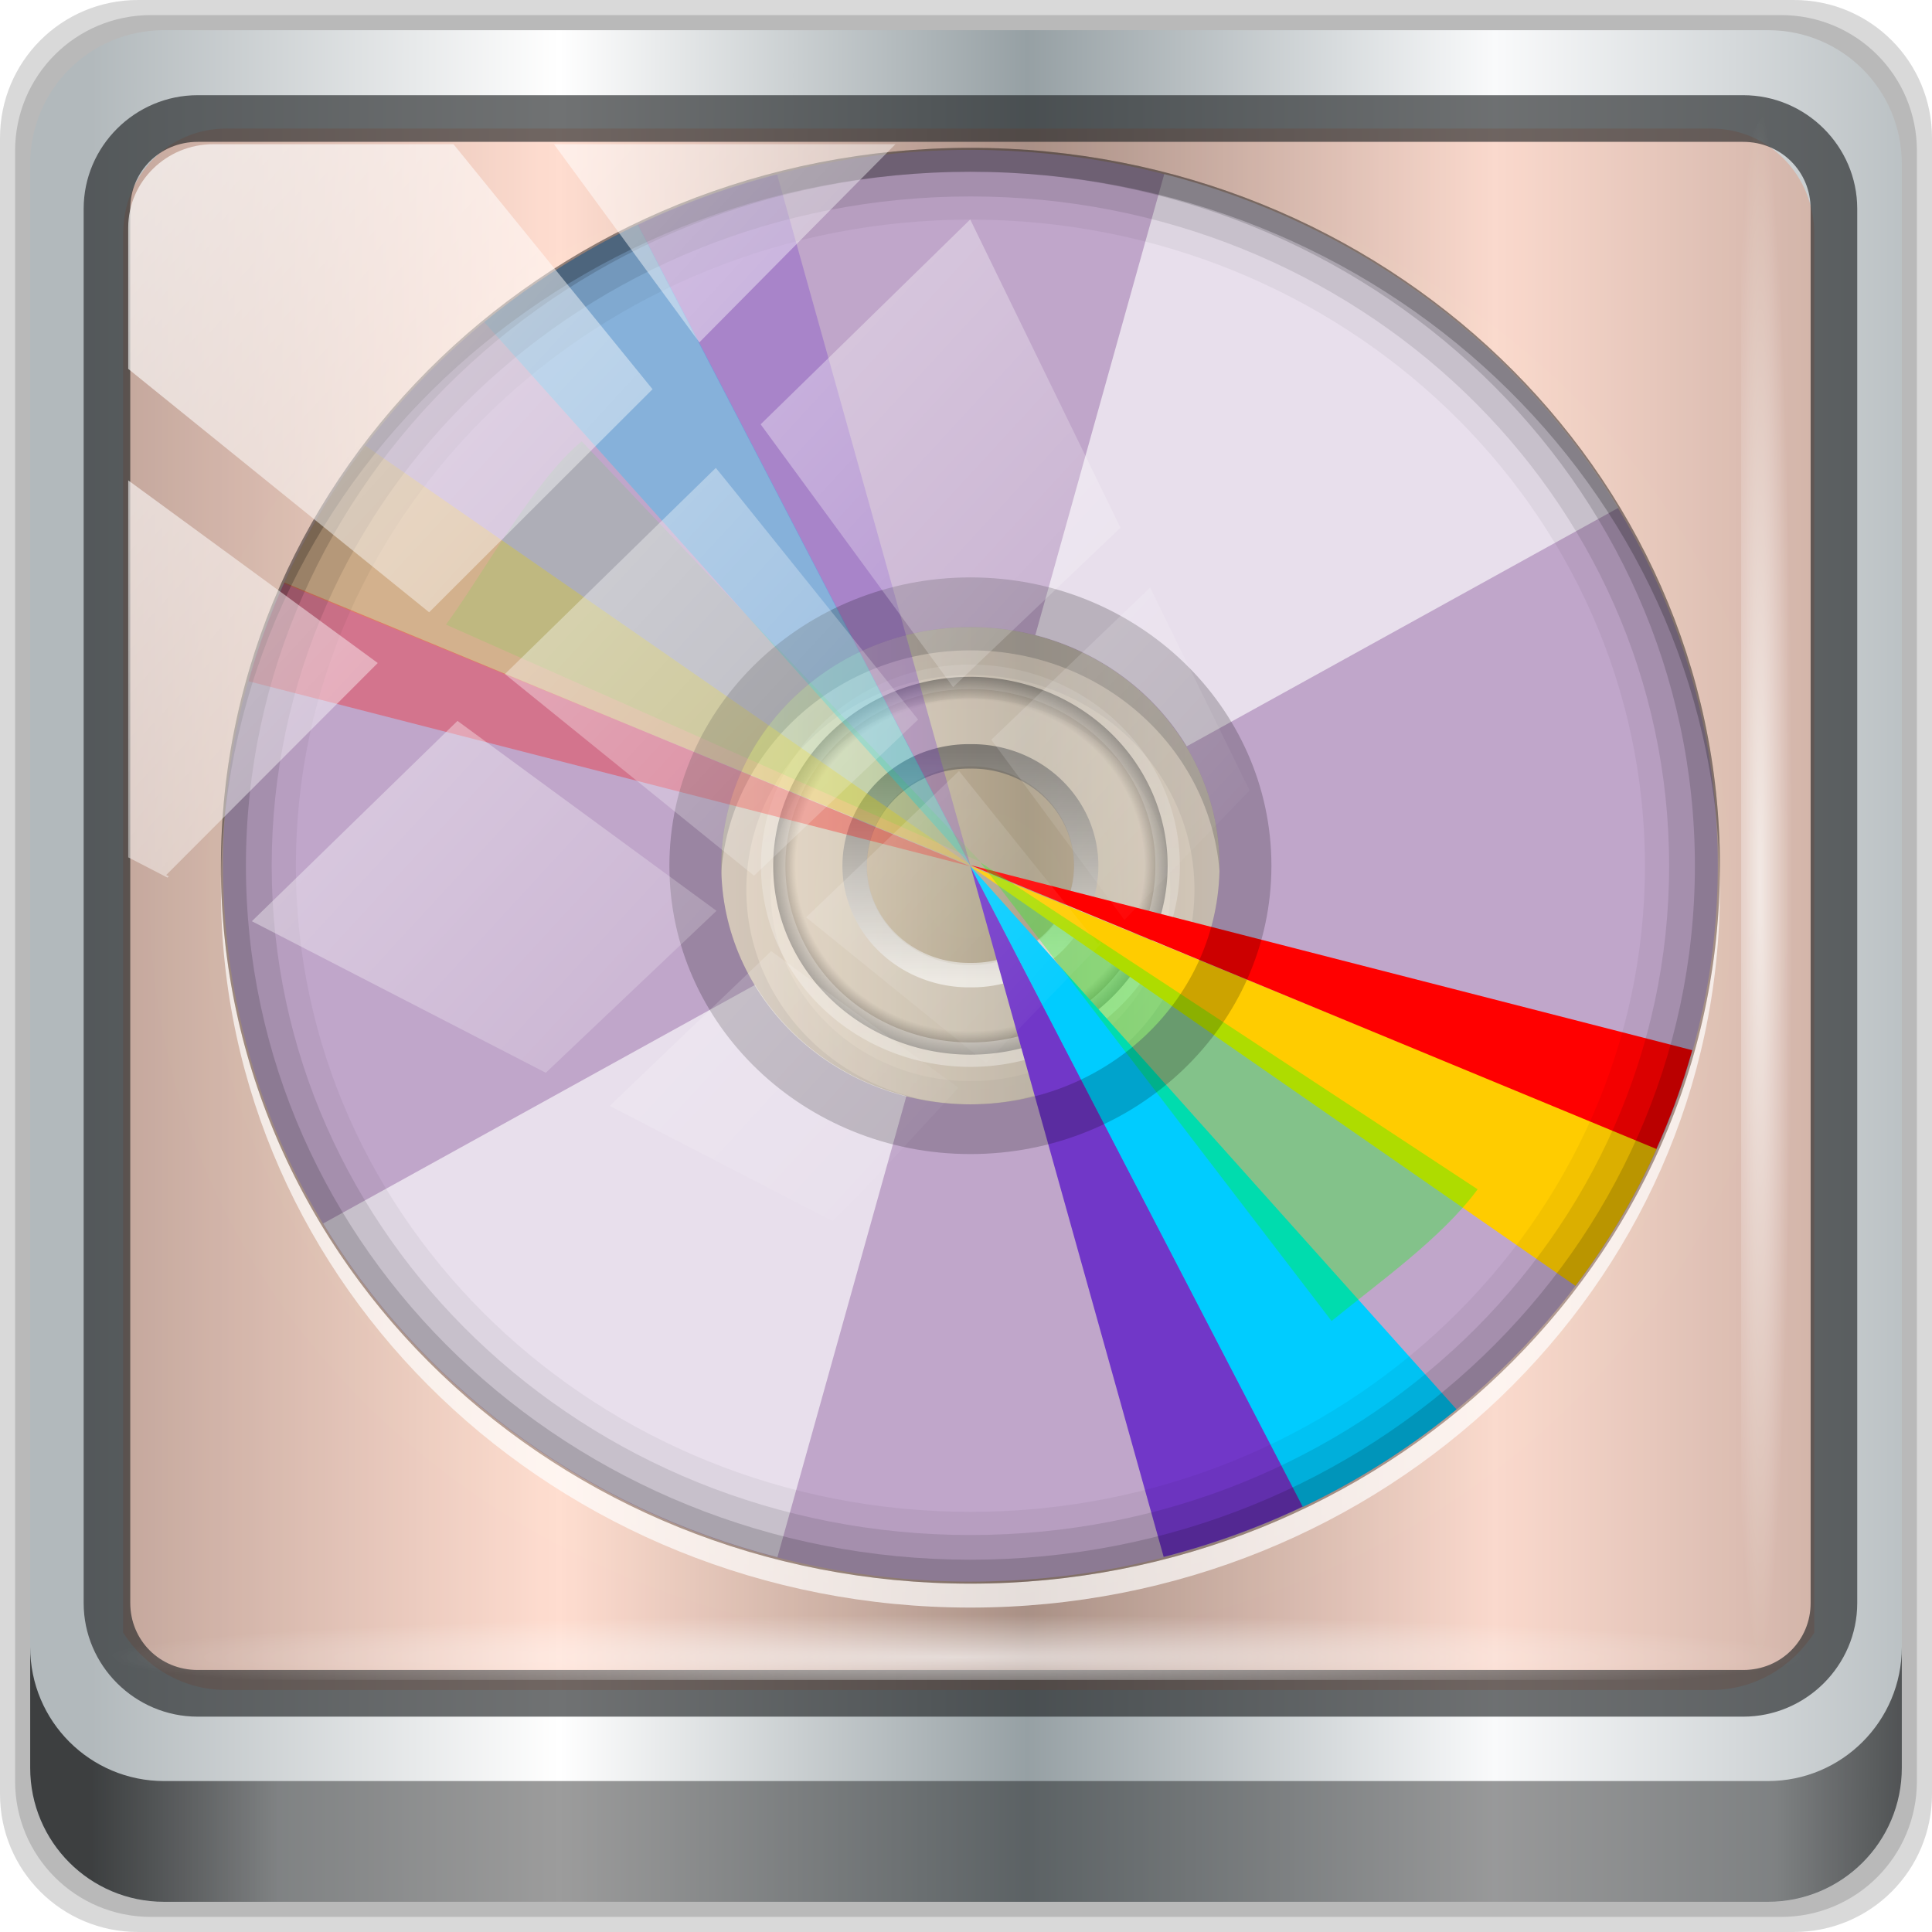 <?xml version="1.0" encoding="UTF-8" standalone="no"?>
<!-- Created with Inkscape (http://www.inkscape.org/) -->

<svg
   xmlns:dc="http://purl.org/dc/elements/1.1/"
   xmlns:cc="http://creativecommons.org/ns#"
   xmlns:rdf="http://www.w3.org/1999/02/22-rdf-syntax-ns#"
   xmlns:svg="http://www.w3.org/2000/svg"
   xmlns="http://www.w3.org/2000/svg"
   xmlns:xlink="http://www.w3.org/1999/xlink"
   xmlns:sodipodi="http://sodipodi.sourceforge.net/DTD/sodipodi-0.dtd"
   xmlns:inkscape="http://www.inkscape.org/namespaces/inkscape"
   width="96"
   height="96"
   id="svg2"
   version="1.1"
   inkscape:version="0.92.2 5c3e80d, 2017-08-06"
   sodipodi:docname="filename-track-amarok.svg">
  <script
     xlink:href=""
     id="script2985" />
  <defs
     id="defs4">
    <linearGradient
       inkscape:collect="always"
       id="linearGradient1165">
      <stop
         style="stop-color:#ffffff;stop-opacity:1;"
         offset="0"
         id="stop1161" />
      <stop
         style="stop-color:#ffffff;stop-opacity:0;"
         offset="1"
         id="stop1163" />
    </linearGradient>
    <linearGradient
       inkscape:collect="always"
       id="linearGradient1157">
      <stop
         style="stop-color:#ffffff;stop-opacity:1;"
         offset="0"
         id="stop1153" />
      <stop
         style="stop-color:#ffffff;stop-opacity:0;"
         offset="1"
         id="stop1155" />
    </linearGradient>
    <filter
       color-interpolation-filters="sRGB"
       id="filter3832-0">
      <feGaussianBlur
         id="feGaussianBlur3834-4"
         stdDeviation="0.769" />
    </filter>
    <linearGradient
       id="linearGradient4370-2">
      <stop
         id="stop4372-3"
         style="stop-color:#2a7fff;stop-opacity:1"
         offset="0" />
      <stop
         id="stop4374-7"
         style="stop-color:#003380;stop-opacity:1"
         offset="1" />
    </linearGradient>
    <linearGradient
       id="linearGradient3266-4">
      <stop
         id="stop2807-3"
         style="stop-color:#ffffff;stop-opacity:1"
         offset="0" />
      <stop
         id="stop2809-4"
         style="stop-color:#000000;stop-opacity:0"
         offset="1" />
    </linearGradient>
    <filter
       color-interpolation-filters="sRGB"
       id="filter4365">
      <feGaussianBlur
         id="feGaussianBlur4367"
         stdDeviation="0.769" />
    </filter>
    <linearGradient
       id="linearGradient4370">
      <stop
         id="stop4372"
         style="stop-color:#2a7fff;stop-opacity:1"
         offset="0" />
      <stop
         id="stop4374"
         style="stop-color:#003380;stop-opacity:1"
         offset="1" />
    </linearGradient>
    <linearGradient
       id="linearGradient4377">
      <stop
         id="stop4379"
         style="stop-color:#ffffff;stop-opacity:1"
         offset="0" />
      <stop
         id="stop4381"
         style="stop-color:#000000;stop-opacity:0"
         offset="1" />
    </linearGradient>
    <linearGradient
       id="linearGradient3362">
      <stop
         id="stop3364"
         style="stop-color:#4d4d4d;stop-opacity:1"
         offset="0" />
      <stop
         id="stop3366"
         style="stop-color:#ffffff;stop-opacity:1"
         offset="1" />
    </linearGradient>
    <linearGradient
       id="linearGradient3342">
      <stop
         id="stop3344"
         style="stop-color:#000000;stop-opacity:0"
         offset="0" />
      <stop
         id="stop3350"
         style="stop-color:#000000;stop-opacity:0"
         offset="0.85" />
      <stop
         id="stop3346"
         style="stop-color:#000000;stop-opacity:1"
         offset="1" />
    </linearGradient>
    <linearGradient
       id="linearGradient3330">
      <stop
         id="stop3332"
         style="stop-color:#ffffff;stop-opacity:0.203"
         offset="0" />
      <stop
         id="stop3334"
         style="stop-color:#ffffff;stop-opacity:0.68"
         offset="1" />
    </linearGradient>
    <clipPath
       id="clipPath4031">
      <path
         d="M 48,32 C 28.118,32 12,48.118 12,68 12,87.882 28.118,104 48,104 67.882,104 84,87.882 84,68 84,48.118 67.882,32 48,32 z m 0,24 c 6.627,0 12,5.373 12,12 0,6.627 -5.373,12 -12,12 -6.627,0 -12,-5.373 -12,-12 0,-6.627 5.373,-12 12,-12 z"
         inkscape:connector-curvature="0"
         id="path4033"
         style="fill:#bbb1bf;fill-opacity:1;stroke:none" />
    </clipPath>
    <filter
       x="-0.19"
       y="-0.171"
       width="1.381"
       height="1.341"
       color-interpolation-filters="sRGB"
       id="filter4035">
      <feGaussianBlur
         id="feGaussianBlur4037"
         stdDeviation="4.948" />
    </filter>
    <clipPath
       id="clipPath4187">
      <path
         d="m 48,102 c -19.882,0 -36,16.118 -36,36 0,19.882 16.118,36 36,36 19.882,0 36,-16.118 36,-36 0,-19.882 -16.118,-36 -36,-36 z m 0,24 c 6.627,0 12,5.373 12,12 0,6.627 -5.373,12 -12,12 -6.627,0 -12,-5.373 -12,-12 0,-6.627 5.373,-12 12,-12 z"
         inkscape:connector-curvature="0"
         id="path4189"
         style="fill:#bbb1bf;fill-opacity:1;stroke:none" />
    </clipPath>
    <filter
       x="-0.18"
       y="-0.18"
       width="1.36"
       height="1.36"
       color-interpolation-filters="sRGB"
       id="filter4195">
      <feGaussianBlur
         id="feGaussianBlur4197"
         stdDeviation="5.216" />
    </filter>
    <linearGradient
       id="linearGradient4042">
      <stop
         id="stop4044"
         style="stop-color:#ff9800;stop-opacity:1"
         offset="0" />
      <stop
         id="stop4046"
         style="stop-color:#ff4600;stop-opacity:1"
         offset="1" />
    </linearGradient>
    <linearGradient
       inkscape:collect="always"
       id="linearGradient3888-8-4-8-4-6-9-0-8-7-9">
      <stop
         style="stop-color:#ffffff;stop-opacity:1;"
         offset="0"
         id="stop3890-4-7-9-5-7-0-8-8-8-6" />
      <stop
         style="stop-color:#ffffff;stop-opacity:0;"
         offset="1"
         id="stop3892-5-8-2-8-3-3-3-06-4-4" />
    </linearGradient>
    <linearGradient
       id="linearGradient4091-0-3-0-7">
      <stop
         style="stop-color:#ffffff;stop-opacity:1;"
         offset="0"
         id="stop4093-3-6-4-2" />
      <stop
         id="stop4099-6-1-8-3"
         offset="0.8"
         style="stop-color:#ffffff;stop-opacity:1;" />
      <stop
         style="stop-color:#ffffff;stop-opacity:0;"
         offset="1"
         id="stop4095-1-0-7-9" />
    </linearGradient>
    <linearGradient
       id="linearGradient3832-0-6-1-1">
      <stop
         style="stop-color:#000000;stop-opacity:1;"
         offset="0"
         id="stop3834-6-3-7-1" />
      <stop
         id="stop3872-2-4"
         offset="0.1"
         style="stop-color:#000000;stop-opacity:0.588;" />
      <stop
         style="stop-color:#000000;stop-opacity:0.588;"
         offset="0.9"
         id="stop3844-6-2-7-6" />
      <stop
         style="stop-color:#000000;stop-opacity:1;"
         offset="1"
         id="stop3836-5-0-2-9" />
    </linearGradient>
    <linearGradient
       gradientTransform="matrix(1.135,0,0,1.134,-40.037,-46.788)"
       y2="47"
       x2="90"
       y1="47"
       x1="6"
       gradientUnits="userSpaceOnUse"
       id="linearGradient5021"
       xlink:href="#linearGradient6139-0"
       inkscape:collect="always" />
    <linearGradient
       id="linearGradient6139-0">
      <stop
         id="stop6141-2"
         offset="0"
         style="stop-color:#b7b7b7;stop-opacity:1;" />
      <stop
         style="stop-color:#ffffff;stop-opacity:1;"
         offset="0.25"
         id="stop6151-0" />
      <stop
         style="stop-color:#9d9d9d;stop-opacity:1;"
         offset="0.5"
         id="stop6147-1" />
      <stop
         id="stop6149-4"
         offset="0.75"
         style="stop-color:#fafafa;stop-opacity:1;" />
      <stop
         id="stop6143-4"
         offset="1"
         style="stop-color:#b7b7b7;stop-opacity:1;" />
    </linearGradient>
    <radialGradient
       inkscape:collect="always"
       xlink:href="#linearGradient4042"
       id="radialGradient4798"
       gradientUnits="userSpaceOnUse"
       gradientTransform="matrix(1.003,0,0,0.894,9.597,20.257)"
       cx="14.693"
       cy="0.381"
       fx="14.693"
       fy="0.381"
       r="45.056" />
    <linearGradient
       inkscape:collect="always"
       xlink:href="#linearGradient3362"
       id="linearGradient4800"
       gradientUnits="userSpaceOnUse"
       x1="25.22"
       y1="61.922"
       x2="94.568"
       y2="61.922"
       gradientTransform="matrix(0,0.166,-0.209,0,37.238,9.499)" />
    <radialGradient
       inkscape:collect="always"
       xlink:href="#linearGradient3342"
       id="radialGradient4802"
       gradientUnits="userSpaceOnUse"
       gradientTransform="matrix(0,0.287,-0.302,0,43.005,2.257)"
       cx="59.894"
       cy="61.922"
       fx="59.894"
       fy="61.922"
       r="33.714" />
    <linearGradient
       inkscape:collect="always"
       xlink:href="#linearGradient3330"
       id="linearGradient4804"
       gradientUnits="userSpaceOnUse"
       x1="26.18"
       y1="61.922"
       x2="93.608"
       y2="61.922"
       gradientTransform="matrix(0,0.287,-0.36,0,46.628,2.257)" />
    <style
       id="current-color-scheme"
       type="text/css">
      .ColorScheme-Text {
        color:#4d4d4d;
      }
      </style>
    <linearGradient
       y2="47"
       x2="90"
       y1="47"
       x1="6"
       gradientTransform="matrix(1.107,0,0,1.107,-25.987,-36.791)"
       gradientUnits="userSpaceOnUse"
       id="linearGradient4071"
       xlink:href="#linearGradient6139-0-3"
       inkscape:collect="always" />
    <linearGradient
       id="linearGradient6139-0-3">
      <stop
         style="stop-color:#b2b9bc;stop-opacity:1"
         offset="0"
         id="stop6141-2-6" />
      <stop
         id="stop6151-0-7"
         offset="0.25"
         style="stop-color:#ffffff;stop-opacity:1;" />
      <stop
         id="stop6147-1-5"
         offset="0.5"
         style="stop-color:#96a0a4;stop-opacity:1" />
      <stop
         style="stop-color:#f9fafb;stop-opacity:1;"
         offset="0.75"
         id="stop6149-4-3" />
      <stop
         style="stop-color:#b2b9bc;stop-opacity:1"
         offset="1"
         id="stop6143-4-5" />
    </linearGradient>
    <linearGradient
       gradientUnits="userSpaceOnUse"
       y2="88.172"
       x2="94.5"
       y1="88.172"
       x1="1.5"
       id="linearGradient4129"
       xlink:href="#linearGradient3832-0-6-1-1"
       inkscape:collect="always"
       gradientTransform="translate(-20.844,-32.756)" />
    <linearGradient
       y2="14.514"
       x2="50.528"
       y1="-28.642"
       x1="2.771"
       gradientUnits="userSpaceOnUse"
       id="linearGradient4767"
       xlink:href="#linearGradient3888-8-4-8-4-6-9-0-8-7-9"
       inkscape:collect="always"
       gradientTransform="translate(2.91,-8.897)" />
    <clipPath
       clipPathUnits="userSpaceOnUse"
       id="clipPath4156-4-1">
      <path
         style="opacity:0.6;fill:#ffffff;fill-opacity:1;stroke:none"
         d="m 27.046,-55.695 -14.214,13.321 h 0.061 l 15.653,21.771 10.231,-10.546 C 38.562,-32.302 27.468,-54.819 27.046,-55.695 Z M 9.647,-39.383 -5.241,-25.321 15.988,-7.806 26.372,-18.383 Z m 31.491,12.951 -9.741,9.714 8.945,12.458 7.781,-7.555 z m -49.84,4.379 -13.754,12.982 26.283,13.846 0.061,-0.062 -0.123,-0.062 L 13.599,-5.401 -8.702,-22.053 Z m 38.015,7.401 -9.803,9.775 11.579,9.559 7.628,-7.401 -8.669,-11.009 z m 20.187,5.674 -7.383,7.216 6.188,8.542 5.82,-6.137 z m -32.195,6.322 -9.557,9.498 13.662,7.185 7.934,-7.678 z m 23.312,2.374 -7.107,6.938 8.363,6.907 5.361,-5.674 -0.061,-0.092 -0.092,0.123 -6.464,-8.203 z m -8.73,8.542 -7.505,7.339 10.354,5.458 c 1.397,-1.321 5.675,-6.123 5.851,-6.322 z"
         id="path4158-0-8"
         inkscape:connector-curvature="0" />
    </clipPath>
    <radialGradient
       inkscape:collect="always"
       xlink:href="#linearGradient4042"
       id="radialGradient1151"
       cx="24.242"
       cy="21.108"
       fx="24.242"
       fy="21.108"
       r="42.018"
       gradientTransform="matrix(1,0,0,0.911,0,1.877)"
       gradientUnits="userSpaceOnUse" />
    <radialGradient
       inkscape:collect="always"
       xlink:href="#linearGradient1157"
       id="radialGradient1159"
       cx="23.607"
       cy="58.814"
       fx="23.607"
       fy="58.814"
       r="42.125"
       gradientTransform="matrix(1,0,0,0.05,0,55.848)"
       gradientUnits="userSpaceOnUse" />
    <radialGradient
       inkscape:collect="always"
       xlink:href="#linearGradient1165"
       id="radialGradient1167"
       cx="20.374"
       cy="-63.555"
       fx="20.374"
       fy="-63.555"
       r="38.375"
       gradientTransform="matrix(1,0,0,0.042,0,-60.884)"
       gradientUnits="userSpaceOnUse" />
    <filter
       inkscape:collect="always"
       style="color-interpolation-filters:sRGB"
       id="filter1064"
       x="-0.743"
       width="2.486"
       y="-1.002"
       height="3.004">
      <feGaussianBlur
         inkscape:collect="always"
         stdDeviation="4.604"
         id="feGaussianBlur1066" />
    </filter>
    <filter
       inkscape:collect="always"
       style="color-interpolation-filters:sRGB"
       id="filter1136"
       x="-0.898"
       width="2.796"
       y="-1.033"
       height="3.066">
      <feGaussianBlur
         inkscape:collect="always"
         stdDeviation="5.172"
         id="feGaussianBlur1138" />
    </filter>
    <filter
       inkscape:collect="always"
       style="color-interpolation-filters:sRGB"
       id="filter952"
       x="-0.711"
       width="2.421"
       y="-1.226"
       height="3.452">
      <feGaussianBlur
         inkscape:collect="always"
         stdDeviation="5.635"
         id="feGaussianBlur954" />
    </filter>
    <filter
       inkscape:collect="always"
       style="color-interpolation-filters:sRGB"
       id="filter956"
       x="-0.674"
       width="2.348"
       y="-1.817"
       height="4.634">
      <feGaussianBlur
         inkscape:collect="always"
         stdDeviation="5.635"
         id="feGaussianBlur958" />
    </filter>
    <filter
       inkscape:collect="always"
       style="color-interpolation-filters:sRGB"
       id="filter960"
       x="-1.45"
       width="3.9"
       y="-0.752"
       height="2.504">
      <feGaussianBlur
         inkscape:collect="always"
         stdDeviation="5.635"
         id="feGaussianBlur962" />
    </filter>
    <filter
       inkscape:collect="always"
       style="color-interpolation-filters:sRGB"
       id="filter964"
       x="-1"
       width="3"
       y="-0.805"
       height="2.61">
      <feGaussianBlur
         inkscape:collect="always"
         stdDeviation="5.635"
         id="feGaussianBlur966" />
    </filter>
  </defs>
  <sodipodi:namedview
     id="base"
     pagecolor="#ffffff"
     bordercolor="#666666"
     borderopacity="1.0"
     inkscape:pageopacity="0.0"
     inkscape:pageshadow="2"
     inkscape:zoom="2.9683228"
     inkscape:cx="24.677046"
     inkscape:cy="48"
     inkscape:current-layer="g4742"
     showgrid="true"
     inkscape:document-units="px"
     inkscape:grid-bbox="true"
     inkscape:showpageshadow="false"
     gridtolerance="1"
     guidetolerance="1"
     objecttolerance="1"
     inkscape:window-width="1280"
     inkscape:window-height="974"
     inkscape:window-x="0"
     inkscape:window-y="21"
     inkscape:window-maximized="1" />
  <g
     id="layer1"
     inkscape:label="Layer 1"
     inkscape:groupmode="layer"
     transform="translate(0,32)">
    <g
       id="g4742"
       transform="translate(23.893,-8.439)">
      <path
         inkscape:connector-curvature="0"
         id="path3288"
         d="m 65.25,-23.561 h -82.286 c -3.799,0 -6.857,3.058 -6.857,6.857 v 82.286 c 0,3.799 3.058,6.857 6.857,6.857 h 82.286 c 3.799,0 6.857,-3.058 6.857,-6.857 v -82.286 c 0,-3.799 -3.058,-6.857 -6.857,-6.857 z"
         style="display:inline;opacity:0.15;fill:#000000;fill-opacity:1;fill-rule:nonzero;stroke:none" />
      <path
         style="display:inline;opacity:0.15;fill:#000000;fill-opacity:1;fill-rule:nonzero;stroke:none"
         d="m 64.607,-22.811 h -81 c -3.739,0 -6.75,3.01 -6.75,6.75 v 81 c 0,3.74 3.011,6.75 6.75,6.75 h 81 c 3.74,0 6.75,-3.01 6.75,-6.75 v -81 c 0,-3.739 -3.01,-6.75 -6.75,-6.75 z"
         id="path4085"
         inkscape:connector-curvature="0" />
      <path
         inkscape:connector-curvature="0"
         id="rect4251-1"
         d="m 63.964,-22.061 h -79.714 c -3.68,0 -6.643,2.963 -6.643,6.643 v 79.714 c 0,3.68 2.963,6.643 6.643,6.643 h 79.714 c 3.68,0 6.643,-2.963 6.643,-6.643 v -79.714 c 0,-3.68 -2.963,-6.643 -6.643,-6.643 z"
         style="display:inline;fill:url(#linearGradient4071);fill-opacity:1;fill-rule:nonzero;stroke:none" />
      <path
         sodipodi:nodetypes="sscccsccscccsss"
         inkscape:connector-curvature="0"
         id="path3400-6"
         d="m -12.652,-17.173 c -2.856,0 -5.124,2.319 -5.124,5.24 V 9.781 17.117 57.565 c 1.097,1.707 2.969,2.849 5.124,2.849 h 4.099 65.589 4.099 c 2.155,0 4.027,-1.142 5.124,-2.849 V 17.117 9.781 -11.933 c 0,-2.921 -2.268,-5.24 -5.124,-5.24 z"
         style="display:inline;opacity:0.186;fill:url(#radialGradient1151);fill-opacity:1;fill-rule:nonzero;stroke:none;stroke-width:1.03" />
      <path
         style="color:#000000;font-style:normal;font-variant:normal;font-weight:normal;font-stretch:normal;font-size:medium;line-height:normal;font-family:Sans;-inkscape-font-specification:Sans;text-indent:0;text-align:start;text-decoration:none;text-decoration-line:none;letter-spacing:normal;word-spacing:normal;text-transform:none;writing-mode:lr-tb;direction:ltr;baseline-shift:baseline;text-anchor:start;display:inline;overflow:visible;visibility:visible;fill:#1f2224;fill-opacity:0.633;stroke:none;stroke-width:2.376;marker:none;enable-background:accumulate"
         d="m -14.068,-18.831 c -3.117,0 -5.668,2.54 -5.668,5.646 v 69.278 c 0,3.106 2.551,5.646 5.668,5.646 h 76.792 c 3.117,0 5.668,-2.54 5.668,-5.646 v -69.278 c 0,-3.106 -2.551,-5.646 -5.668,-5.646 z m 0,2.319 h 76.792 c 1.888,0 3.352,1.48 3.352,3.327 v 69.278 c 0,1.846 -1.464,3.327 -3.352,3.327 h -76.792 c -1.888,0 -3.352,-1.48 -3.352,-3.327 v -69.278 c 0,-1.846 1.464,-3.327 3.352,-3.327 z"
         id="path4989"
         inkscape:connector-curvature="0" />
      <path
         id="path4118"
         d="m -22.393,58.283 v 6 c 0,3.68 2.976,6.656 6.656,6.656 h 79.688 c 3.68,0 6.656,-2.976 6.656,-6.656 v -6 c 0,3.68 -2.976,6.656 -6.656,6.656 h -79.688 c -3.68,0 -6.656,-2.976 -6.656,-6.656 z"
         style="display:inline;opacity:0.658;fill:url(#linearGradient4129);fill-opacity:1;fill-rule:nonzero;stroke:none"
         inkscape:connector-curvature="0" />
      <rect
         ry="4.25"
         rx="4.25"
         y="56.689"
         x="-18.518"
         height="3.226"
         width="84.25"
         id="rect4131"
         style="opacity:0.642;fill:url(#radialGradient1159);fill-opacity:1;stroke:none;stroke-width:1" />
      <rect
         transform="rotate(90)"
         style="opacity:0.669;fill:url(#radialGradient1167);fill-opacity:1;stroke:none;stroke-width:1"
         id="rect4141"
         width="76.75"
         height="3.055"
         x="-18.001"
         y="-65.68"
         rx="4.25"
         ry="4.25" />
      <path
         style="color:#000000;display:inline;overflow:visible;visibility:visible;opacity:0.05;fill:#000000;fill-opacity:1;fill-rule:nonzero;stroke:none;stroke-width:1.215;marker:none;enable-background:accumulate"
         id="path3736"
         d="m 24.326,-0.757 c -12.322,0 -22.344,9.6 -22.344,21.403 0,11.803 10.023,21.403 22.344,21.403 12.322,0 22.344,-9.6 22.344,-21.403 0,-11.803 -10.023,-21.403 -22.344,-21.403 z m 0,11.891 c 5.507,0 9.931,4.237 9.931,9.512 0,5.275 -4.424,9.512 -9.931,9.512 -5.507,0 -9.931,-4.237 -9.931,-9.512 0,-5.275 4.424,-9.512 9.931,-9.512 z"
         inkscape:connector-curvature="0" />
      <path
         style="color:#000000;display:inline;overflow:visible;visibility:visible;opacity:0.3;fill:#000000;fill-opacity:1;fill-rule:nonzero;stroke:none;stroke-width:1.215;marker:none;enable-background:accumulate"
         id="path3725"
         inkscape:connector-curvature="0"
         d="m 24.326,1.621 c -10.969,0 -19.862,8.518 -19.862,19.025 0,10.507 8.892,19.025 19.862,19.025 10.969,0 19.862,-8.518 19.862,-19.025 0,-10.507 -8.892,-19.025 -19.862,-19.025 z m 0,7.134 c 6.856,0 12.414,5.324 12.414,11.891 0,6.567 -5.558,11.891 -12.414,11.891 -6.856,0 -12.414,-5.324 -12.414,-11.891 0,-6.567 5.558,-11.891 12.414,-11.891 z" />
      <path
         style="color:#000000;display:inline;overflow:visible;visibility:visible;opacity:0.1;fill:#000000;fill-opacity:1;fill-rule:nonzero;stroke:none;stroke-width:1.215;marker:none;enable-background:accumulate"
         id="path3732"
         d="m 24.326,0.395 c -11.666,0 -21.142,9.077 -21.142,20.251 0,11.174 9.476,20.251 21.142,20.251 11.666,0 21.142,-9.077 21.142,-20.251 0,-11.174 -9.476,-20.251 -21.142,-20.251 z m 0,9.587 c 6.159,0 11.133,4.764 11.133,10.664 0,5.9 -4.974,10.664 -11.133,10.664 -6.159,0 -11.133,-4.764 -11.133,-10.664 0,-5.9 4.974,-10.664 11.133,-10.664 z"
         inkscape:connector-curvature="0" />
      <path
         style="display:inline;fill:#c0a6ca;fill-opacity:1;stroke:none;stroke-width:1.215"
         id="path3978"
         inkscape:connector-curvature="0"
         d="m 24.326,-16.114 c -20.509,0 -37.136,15.926 -37.136,35.571 0,19.645 16.626,35.571 37.136,35.571 20.509,0 37.136,-15.926 37.136,-35.571 0,-19.645 -16.626,-35.571 -37.136,-35.571 z m 0,23.714 c 6.836,0 12.379,5.309 12.379,11.857 0,6.548 -5.542,11.857 -12.379,11.857 -6.836,0 -12.379,-5.309 -12.379,-11.857 0,-6.548 5.542,-11.857 12.379,-11.857 z" />
      <path
         style="display:inline;opacity:0.3;fill:#ffffff;fill-opacity:1;stroke:none;stroke-width:1.215"
         id="path3992"
         inkscape:connector-curvature="0"
         d="m 24.326,7.6 c -6.836,0 -12.379,5.309 -12.379,11.857 0,6.548 5.542,11.857 12.379,11.857 6.836,0 12.379,-5.309 12.379,-11.857 0,-6.548 -5.542,-11.857 -12.379,-11.857 z m 0,6.917 c 2.849,0 5.158,2.212 5.158,4.94 0,2.729 -2.309,4.94 -5.158,4.94 -2.849,0 -5.158,-2.212 -5.158,-4.94 0,-2.729 2.309,-4.94 5.158,-4.94 z" />
      <path
         style="display:inline;opacity:0.6;fill:none;stroke:url(#linearGradient4800);stroke-width:1.215;stroke-linecap:round;stroke-linejoin:miter;stroke-miterlimit:4;stroke-dasharray:none;stroke-dashoffset:0;stroke-opacity:1"
         id="path4002-9"
         d="m 24.326,24.892 a 5.674,5.435 0 1 1 0,-10.869 5.674,5.435 0 1 1 0,10.869 z"
         inkscape:connector-curvature="0" />
      <path
         style="display:inline;opacity:0.5;fill:url(#radialGradient4802);fill-opacity:1;fill-rule:evenodd;stroke:url(#linearGradient4804);stroke-width:1.215;stroke-linecap:round;stroke-linejoin:miter;stroke-miterlimit:4;stroke-dasharray:none;stroke-dashoffset:0;stroke-opacity:1"
         id="path4010"
         d="m 24.326,28.844 a 9.8,9.387 0 1 1 0,-18.774 9.8,9.387 0 1 1 0,18.774 z"
         inkscape:connector-curvature="0" />
      <path
         style="display:inline;opacity:0.8;fill:#ffffff;fill-opacity:1;stroke:none;filter:url(#filter4035)"
         id="path4018"
         clip-path="url(#clipPath4031)"
         transform="matrix(1.032,0,0,0.988,-25.188,-47.733)"
         inkscape:connector-curvature="0"
         d="M 57.312,33.219 48,68 79.188,50 C 74.414,41.731 66.535,35.69 57.312,33.219 Z M 48,68 16.812,86 c 4.774,8.269 12.653,14.31 21.875,16.781 z" />
      <path
         inkscape:connector-curvature="0"
         d="m 60.947,57.784 a 20.708,18.814 0 0 1 -2.615,2.906 L 43.689,47.386 Z"
         transform="matrix(1.553,0.859,-0.987,1.637,3.241,-95.655)"
         id="path4039"
         style="fill:#7137c8;fill-opacity:1;stroke:none;filter:url(#filter4195)" />
      <path
         inkscape:connector-curvature="0"
         d="m 60.779,58.011 a 20.708,18.814 0 0 1 -3.384,3.479 L 43.689,47.386 Z"
         transform="matrix(1.732,0.445,-0.511,1.826,-27.144,-86.506)"
         id="path4041"
         style="fill:#00ccff;fill-opacity:1;stroke:none;filter:url(#filter4195)" />
      <path
         inkscape:connector-curvature="0"
         d="m 62.724,54.796 a 20.708,18.814 0 0 1 -2.26,3.622 L 43.689,47.386 Z"
         transform="matrix(1.793,0,-6.2167447e-8,1.891,-54.021,-70.135)"
         id="path4043"
         style="fill:#ffcc00;fill-opacity:1;stroke:none;filter:url(#filter4195)" />
      <path
         inkscape:connector-curvature="0"
         d="m 61.623,56.793 a 20.708,18.814 0 0 1 -1.699,2.273 L 43.689,47.386 Z"
         transform="matrix(1.732,-0.445,0.511,1.826,-75.56,-47.659)"
         id="path4045"
         style="fill:#ff0000;fill-opacity:1;stroke:none;filter:url(#filter4195)" />
      <path
         inkscape:connector-curvature="0"
         d="m 59.445,52.442 c -0.596,1.472 -1.944,3.004 -2.922,4.296 L 43.689,47.386 Z"
         transform="matrix(1.732,0.445,-0.511,1.826,-26.632,-86.677)"
         id="path4144"
         style="opacity:0.563;fill:#00ff00;fill-opacity:1;stroke:none;filter:url(#filter1136)"
         sodipodi:nodetypes="cccc" />
      <path
         inkscape:connector-curvature="0"
         d="m 60.947,57.784 a 20.708,18.814 0 0 1 -2.615,2.906 L 43.689,47.386 Z"
         transform="matrix(-1.553,-0.859,0.987,-1.637,45.41,134.57)"
         id="path4155"
         style="fill:#7137c8;fill-opacity:1;stroke:none;opacity:0.55;filter:url(#filter960)" />
      <path
         inkscape:connector-curvature="0"
         d="m 60.779,58.011 a 20.708,18.814 0 0 1 -3.384,3.479 L 43.689,47.386 Z"
         transform="matrix(-1.732,-0.445,0.511,-1.826,75.796,125.42)"
         id="path4157"
         style="fill:#00ccff;fill-opacity:1;stroke:none;opacity:0.55;filter:url(#filter964)" />
      <path
         inkscape:connector-curvature="0"
         d="m 62.724,54.796 a 20.708,18.814 0 0 1 -2.26,3.622 L 43.689,47.386 Z"
         transform="matrix(-1.793,0,6.2167447e-8,-1.891,102.673,109.049)"
         id="path4159"
         style="fill:#ffcc00;fill-opacity:1;stroke:none;opacity:0.55;filter:url(#filter952)" />
      <path
         inkscape:connector-curvature="0"
         d="m 61.623,56.793 a 20.708,18.814 0 0 1 -1.699,2.273 L 43.689,47.386 Z"
         transform="matrix(-1.732,0.445,-0.511,-1.826,124.212,86.573)"
         id="path4161"
         style="fill:#ff0000;fill-opacity:1;stroke:none;opacity:0.55;filter:url(#filter956)" />
      <path
         inkscape:connector-curvature="0"
         d="m 59.788,49.928 c -0.596,1.472 -1.282,4.245 -2.26,5.537 L 43.689,47.386 Z"
         transform="matrix(-1.732,-0.445,0.511,-1.826,76.308,125.249)"
         id="path4163"
         style="fill:#00ff00;fill-opacity:1;stroke:none;opacity:0.311;filter:url(#filter1064)"
         sodipodi:nodetypes="cccc" />
      <path
         style="display:inline;opacity:0.2;fill:#000000;fill-opacity:1;stroke:none;stroke-width:1.215"
         id="path3986"
         inkscape:connector-curvature="0"
         d="m 24.326,5.13 c -8.261,0 -14.957,6.415 -14.957,14.327 0,7.913 6.697,14.327 14.957,14.327 8.261,0 14.957,-6.415 14.957,-14.327 0,-7.913 -6.697,-14.327 -14.957,-14.327 z m 0,2.47 c 6.836,0 12.379,5.309 12.379,11.857 0,6.548 -5.542,11.857 -12.379,11.857 -6.836,0 -12.379,-5.309 -12.379,-11.857 0,-6.548 5.542,-11.857 12.379,-11.857 z" />
      <path
         style="color:#000000;display:inline;overflow:visible;visibility:visible;opacity:0.692;fill:#ffffff;fill-opacity:1;fill-rule:nonzero;stroke:none;stroke-width:1.215;marker:none;enable-background:accumulate"
         id="path3738"
         inkscape:connector-curvature="0"
         d="m -12.915,20.052 c -0.004,0.2 0,0.394 0,0.595 0,19.701 16.673,35.672 37.241,35.672 20.567,0 37.241,-15.971 37.241,-35.672 0,-0.201 0.004,-0.394 0,-0.595 -0.335,19.423 -16.883,35.077 -37.241,35.077 -20.358,0 -36.905,-15.654 -37.241,-35.077 z" />
      <path
         style="color:#000000;display:inline;overflow:visible;visibility:visible;opacity:0.05;fill:#000000;fill-opacity:1;fill-rule:nonzero;stroke:none;stroke-width:1.215;marker:none;enable-background:accumulate"
         id="path3749"
         inkscape:connector-curvature="0"
         d="m 24.326,-16.215 c -20.567,0 -37.241,15.971 -37.241,35.672 0,19.701 16.673,35.672 37.241,35.672 20.567,0 37.241,-15.971 37.241,-35.672 0,-19.701 -16.673,-35.672 -37.241,-35.672 z m 0,3.567 c 18.511,0 33.517,14.374 33.517,32.105 0,17.731 -15.006,32.105 -33.517,32.105 -18.511,0 -33.517,-14.374 -33.517,-32.105 0,-17.731 15.006,-32.105 33.517,-32.105 z" />
      <path
         style="color:#000000;display:inline;overflow:visible;visibility:visible;opacity:0.1;fill:#000000;fill-opacity:1;fill-rule:nonzero;stroke:none;stroke-width:1.215;marker:none;enable-background:accumulate"
         id="path3743"
         inkscape:connector-curvature="0"
         d="m 24.326,-16.215 c -20.567,0 -37.241,15.971 -37.241,35.672 0,19.701 16.673,35.672 37.241,35.672 20.567,0 37.241,-15.971 37.241,-35.672 0,-19.701 -16.673,-35.672 -37.241,-35.672 z m 0,2.415 c 19.203,0 34.719,14.863 34.719,33.257 0,18.394 -15.516,33.257 -34.719,33.257 -19.203,0 -34.719,-14.863 -34.719,-33.257 0,-18.394 15.516,-33.257 34.719,-33.257 z" />
      <path
         style="color:#000000;display:inline;overflow:visible;visibility:visible;opacity:0.15;fill:#000000;fill-opacity:1;fill-rule:nonzero;stroke:none;stroke-width:1.215;marker:none;enable-background:accumulate"
         id="path3781"
         inkscape:connector-curvature="0"
         d="m 24.326,-16.215 c -20.567,0 -37.241,15.971 -37.241,35.672 0,19.701 16.673,35.672 37.241,35.672 20.567,0 37.241,-15.971 37.241,-35.672 0,-19.701 -16.673,-35.672 -37.241,-35.672 z m 0,1.189 c 19.882,0 35.999,15.438 35.999,34.483 0,19.044 -16.117,34.483 -35.999,34.483 -19.882,0 -35.999,-15.438 -35.999,-34.483 0,-19.044 16.117,-34.483 35.999,-34.483 z" />
      <path
         style="color:#000000;display:inline;overflow:visible;visibility:visible;opacity:0.216;fill:#000000;fill-opacity:1;fill-rule:nonzero;stroke:none;stroke-width:1.215;marker:none;enable-background:accumulate"
         id="path3753"
         inkscape:connector-curvature="0"
         d="m 24.326,-16.215 c -20.567,0 -37.241,15.971 -37.241,35.672 0,0.201 -0.004,0.394 0,0.595 0.335,-19.423 16.883,-35.077 37.241,-35.077 20.358,0 36.905,15.654 37.241,35.077 0.004,-0.2 0,-0.394 0,-0.595 0,-19.701 -16.673,-35.672 -37.241,-35.672 z" />
      <rect
         clip-path="url(#clipPath4156-4-1)"
         ry="3.957"
         rx="3.957"
         y="-30"
         x="2"
         height="69.024"
         width="75.966"
         id="rect4146"
         style="opacity:0.723;fill:url(#linearGradient4767);fill-opacity:1;stroke:none"
         transform="matrix(1.069,0,0,1.048,-19.66,15.044)" />
    </g>
  </g>
</svg>
